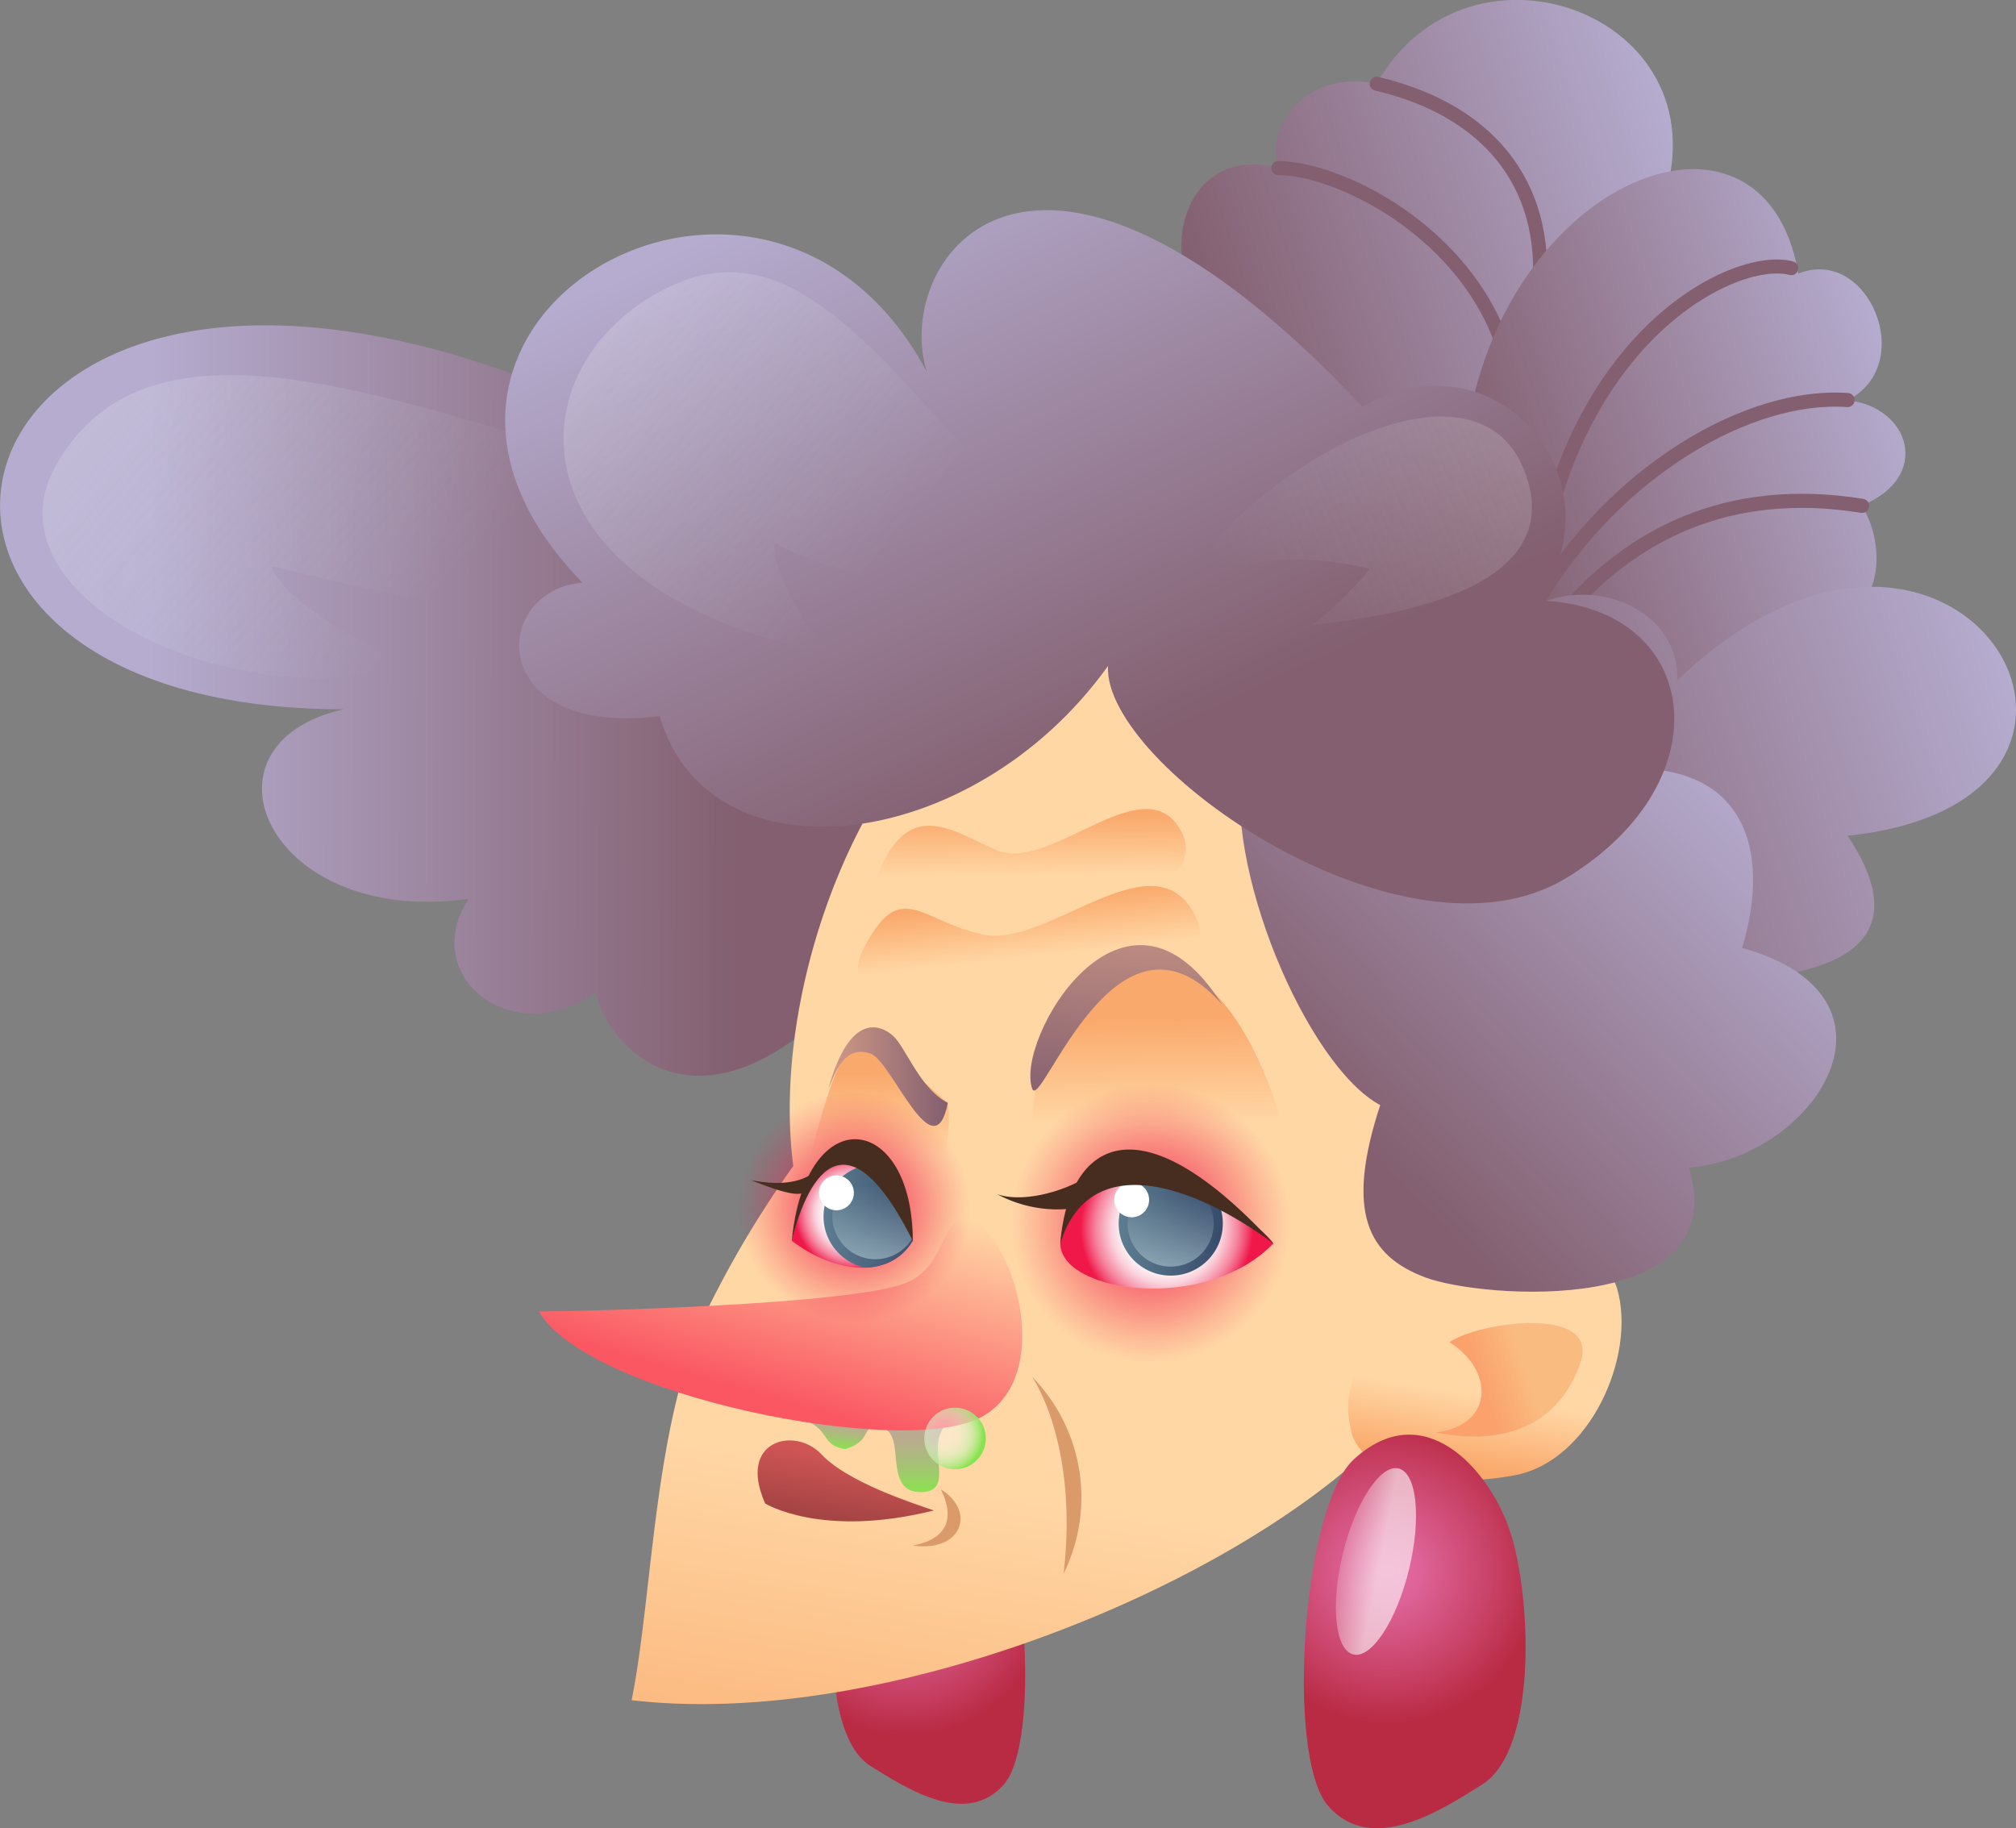 <svg xmlns="http://www.w3.org/2000/svg" xmlns:xlink="http://www.w3.org/1999/xlink" viewBox="0 0 187.3 169.85"><rect x="0" y="0" width="187.3" height="169.85" fill="#808080" stroke="none"/><defs><style>.cls-1,.cls-34,.cls-36{fill:none;}.cls-2{fill:url(#Безымянный_градиент_963);}.cls-3{fill:url(#Безымянный_градиент_651);}.cls-4{fill:url(#Безымянный_градиент_1136);}.cls-5{fill:url(#Безымянный_градиент_469);}.cls-6{fill:url(#Безымянный_градиент_1148);}.cls-7{fill:url(#Безымянный_градиент_159);}.cls-8{fill:url(#Безымянный_градиент_159-2);}.cls-9{fill:url(#Безымянный_градиент_762);}.cls-10{fill:url(#Безымянный_градиент_762-2);}.cls-11{fill:url(#Безымянный_градиент_201);}.cls-12{fill:url(#Безымянный_градиент_493);}.cls-13{fill:url(#Безымянный_градиент_1148-2);}.cls-14{fill:url(#Безымянный_градиент_1148-3);}.cls-15{fill:url(#Безымянный_градиент_150);}.cls-16{fill:url(#Безымянный_градиент_150-2);}.cls-17{fill:url(#Безымянный_градиент_122);}.cls-18{clip-path:url(#clip-path);}.cls-19{fill:url(#Новый_образец_градиента_копия_2);}.cls-20{fill:url(#Безымянный_градиент_725);}.cls-21{fill:#fff;}.cls-22{fill:#472c20;}.cls-23{fill:url(#Безымянный_градиент_122-2);}.cls-24{clip-path:url(#clip-path-2);}.cls-25{fill:url(#Новый_образец_градиента_копия_2-2);}.cls-26{fill:url(#Безымянный_градиент_725-2);}.cls-27{fill:url(#Новый_образец_градиента_копия_7);}.cls-28{fill:#db9a6a;}.cls-29{fill:url(#Безымянный_градиент_159-3);}.cls-30{fill:url(#Безымянный_градиент_738);}.cls-31{fill:url(#Безымянный_градиент_622);}.cls-32{fill:url(#Безымянный_градиент_622-2);}.cls-33{fill:url(#Безымянный_градиент_963-2);}.cls-34,.cls-36{stroke:#835f6f;stroke-linecap:round;stroke-miterlimit:10;}.cls-34{stroke-width:1.3px;}.cls-35{fill:url(#Безымянный_градиент_963-3);}.cls-36{stroke-width:1.31px;}.cls-37{fill:url(#Безымянный_градиент_963-4);}.cls-38{fill:url(#Безымянный_градиент_963-5);}.cls-39{fill:url(#Безымянный_градиент_963-6);}.cls-40{fill:url(#Безымянный_градиент_651-2);}.cls-41{fill:url(#Безымянный_градиент_651-3);}.cls-42{fill:url(#Безымянный_градиент_1136-2);}.cls-43{fill:url(#Безымянный_градиент_469-2);}.cls-44{fill:url(#Безымянный_градиент_469-3);}</style><linearGradient id="Безымянный_градиент_963" x1="13.86" y1="65" x2="68.88" y2="65.16" gradientUnits="userSpaceOnUse"><stop offset="0" stop-color="#b5accf"/><stop offset="1" stop-color="#835f6f"/></linearGradient><linearGradient id="Безымянный_градиент_651" x1="39.97" y1="57.36" x2="9.22" y2="31.62" gradientUnits="userSpaceOnUse"><stop offset="0" stop-color="#ddf5f5" stop-opacity="0"/><stop offset="1" stop-color="#fff" stop-opacity="0.2"/></linearGradient><radialGradient id="Безымянный_градиент_1136" cx="84.26" cy="147.87" r="15.09" gradientUnits="userSpaceOnUse"><stop offset="0" stop-color="#e46da7"/><stop offset="0.2" stop-color="#dd6296"/><stop offset="0.58" stop-color="#ca446a"/><stop offset="0.89" stop-color="#b92a43"/></radialGradient><linearGradient id="Безымянный_градиент_469" x1="-1918.55" y1="1236.64" x2="-1915.36" y2="1243.47" gradientTransform="matrix(-0.18, 0.48, 0.1, 0.88, -382.42, -0.69)" gradientUnits="userSpaceOnUse"><stop offset="0" stop-color="#fff" stop-opacity="0"/><stop offset="1" stop-color="#fff" stop-opacity="0.6"/></linearGradient><linearGradient id="Безымянный_градиент_1148" x1="107.69" y1="71.31" x2="89.98" y2="178.61" gradientUnits="userSpaceOnUse"><stop offset="0.63" stop-color="#ffd7a5"/><stop offset="1" stop-color="#faa96c"/></linearGradient><linearGradient id="Безымянный_градиент_159" x1="95.64" y1="91.2" x2="95.47" y2="75.86" gradientUnits="userSpaceOnUse"><stop offset="0.64" stop-color="#ffd7a5"/><stop offset="1" stop-color="#faa96c"/></linearGradient><linearGradient id="Безымянный_градиент_159-2" x1="96.73" y1="98.6" x2="95.06" y2="83.6" xlink:href="#Безымянный_градиент_159"/><linearGradient id="Безымянный_градиент_762" x1="423.77" y1="274.38" x2="423.77" y2="277.79" gradientTransform="translate(-304.58 -198.02) rotate(7.77)" gradientUnits="userSpaceOnUse"><stop offset="0" stop-color="#c3a19b"/><stop offset="0.23" stop-color="#c0a597"/><stop offset="0.46" stop-color="#b7af8b"/><stop offset="0.69" stop-color="#a7c176"/><stop offset="0.92" stop-color="#92d95a"/><stop offset="1" stop-color="#89e34f"/></linearGradient><linearGradient id="Безымянный_градиент_762-2" x1="85.55" y1="130.33" x2="85.55" y2="138.64" gradientTransform="matrix(1, 0, 0, 1, 0, 0)" xlink:href="#Безымянный_градиент_762"/><linearGradient id="Безымянный_градиент_201" x1="78.73" y1="102.25" x2="69.39" y2="134.93" gradientUnits="userSpaceOnUse"><stop offset="0.22" stop-color="#ffd7a5"/><stop offset="0.84" stop-color="#fa5763"/></linearGradient><radialGradient id="Безымянный_градиент_493" cx="87.75" cy="133.22" r="3.62" gradientUnits="userSpaceOnUse"><stop offset="0" stop-color="#fcffff" stop-opacity="0.4"/><stop offset="0.18" stop-color="#f8fef9" stop-opacity="0.42"/><stop offset="0.36" stop-color="#edfbe8" stop-opacity="0.48"/><stop offset="0.54" stop-color="#daf7cc" stop-opacity="0.58"/><stop offset="0.72" stop-color="#c0f0a3" stop-opacity="0.71"/><stop offset="0.9" stop-color="#9fe870" stop-opacity="0.89"/><stop offset="1" stop-color="#89e34f"/></radialGradient><linearGradient id="Безымянный_градиент_1148-2" x1="108.63" y1="120.97" x2="108.13" y2="94.66" xlink:href="#Безымянный_градиент_1148"/><linearGradient id="Безымянный_градиент_1148-3" x1="80.82" y1="120.8" x2="80.42" y2="99.76" xlink:href="#Безымянный_градиент_1148"/><radialGradient id="Безымянный_градиент_150" cx="79.34" cy="112.22" r="10.75" gradientUnits="userSpaceOnUse"><stop offset="0" stop-color="#f01749"/><stop offset="0.43" stop-color="#f01749" stop-opacity="0.54"/><stop offset="0.82" stop-color="#f01749" stop-opacity="0.15"/><stop offset="1" stop-color="#f01749" stop-opacity="0"/></radialGradient><radialGradient id="Безымянный_градиент_150-2" cx="106.89" cy="113.69" r="12.95" xlink:href="#Безымянный_градиент_150"/><radialGradient id="Безымянный_градиент_122" cx="108.41" cy="114.12" r="8.04" gradientUnits="userSpaceOnUse"><stop offset="0.41" stop-color="#fcffff"/><stop offset="0.48" stop-color="#fcfafb"/><stop offset="0.55" stop-color="#fbebef"/><stop offset="0.64" stop-color="#fad3dc"/><stop offset="0.72" stop-color="#f8b1c2"/><stop offset="0.82" stop-color="#f6859f"/><stop offset="0.91" stop-color="#f35176"/><stop offset="1" stop-color="#f01749"/></radialGradient><clipPath id="clip-path"><path class="cls-1" d="M98.51,115.53c1.31-14.37,18-2.62,19.8,0C112,122.06,98.51,120.1,98.51,115.53Z"/></clipPath><linearGradient id="Новый_образец_градиента_копия_2" x1="103.93" y1="113.68" x2="113.62" y2="113.68" gradientUnits="userSpaceOnUse"><stop offset="0" stop-color="#5d7d91"/><stop offset="1" stop-color="#374b6b"/></linearGradient><linearGradient id="Безымянный_градиент_725" x1="182.12" y1="15.01" x2="182.29" y2="8.34" gradientTransform="translate(-73.74 109.43) rotate(-2.18)" gradientUnits="userSpaceOnUse"><stop offset="0" stop-color="#ddf5f5" stop-opacity="0.4"/><stop offset="1" stop-color="#c6d9db" stop-opacity="0"/></linearGradient><radialGradient id="Безымянный_градиент_122-2" cx="79.18" cy="112.72" r="5.34" xlink:href="#Безымянный_градиент_122"/><clipPath id="clip-path-2"><path class="cls-1" d="M84.8,115.28c0-7.39-8.44-12.57-11.24,0C77.41,118.23,82.58,119,84.8,115.28Z"/></clipPath><linearGradient id="Новый_образец_градиента_копия_2-2" x1="76.5" y1="113.03" x2="86.19" y2="113.03" xlink:href="#Новый_образец_градиента_копия_2"/><linearGradient id="Безымянный_градиент_725-2" x1="154.74" y1="13.31" x2="154.91" y2="6.64" xlink:href="#Безымянный_градиент_725"/><linearGradient id="Новый_образец_градиента_копия_7" x1="79.07" y1="135.44" x2="78.15" y2="141.02" gradientUnits="userSpaceOnUse"><stop offset="0" stop-color="#cf5555"/><stop offset="1" stop-color="#a64444"/></linearGradient><linearGradient id="Безымянный_градиент_159-3" x1="139.49" y1="117.76" x2="136.43" y2="136.32" xlink:href="#Безымянный_градиент_159"/><linearGradient id="Безымянный_градиент_738" x1="149.3" y1="124.83" x2="137.63" y2="128.72" gradientUnits="userSpaceOnUse"><stop offset="0.64" stop-color="#fabb80"/><stop offset="1" stop-color="#faa16c"/></linearGradient><linearGradient id="Безымянный_градиент_622" x1="105.71" y1="82.04" x2="104.13" y2="103.17" gradientUnits="userSpaceOnUse"><stop offset="0" stop-color="#d19a87"/><stop offset="1" stop-color="#835f6f"/></linearGradient><linearGradient id="Безымянный_градиент_622-2" x1="76.96" y1="100.03" x2="88.06" y2="100.03" xlink:href="#Безымянный_градиент_622"/><linearGradient id="Безымянный_градиент_963-2" x1="157.32" y1="17.03" x2="112.19" y2="32.08" xlink:href="#Безымянный_градиент_963"/><linearGradient id="Безымянный_градиент_963-3" x1="175.94" y1="34.09" x2="137.25" y2="46.98" xlink:href="#Безымянный_градиент_963"/><linearGradient id="Безымянный_градиент_963-4" x1="186.72" y1="62.67" x2="134.13" y2="80.2" xlink:href="#Безымянный_градиент_963"/><linearGradient id="Безымянный_градиент_963-5" x1="160.04" y1="70.12" x2="124.2" y2="104.13" xlink:href="#Безымянный_градиент_963"/><linearGradient id="Безымянный_градиент_963-6" x1="79.55" y1="15.35" x2="105.22" y2="69.87" xlink:href="#Безымянный_градиент_963"/><linearGradient id="Безымянный_градиент_651-2" x1="81.94" y1="52.66" x2="53.27" y2="28.65" xlink:href="#Безымянный_градиент_651"/><linearGradient id="Безымянный_градиент_651-3" x1="114.56" y1="55.3" x2="147.91" y2="39.96" xlink:href="#Безымянный_градиент_651"/><radialGradient id="Безымянный_градиент_1136-2" cx="128.86" cy="145.98" r="16" xlink:href="#Безымянный_градиент_1136"/><linearGradient id="Безымянный_градиент_469-2" x1="-609.29" y1="-801.46" x2="-606.11" y2="-794.62" gradientTransform="matrix(-1.05, 0.35, 0.58, 0.63, -50.04, 858.32)" xlink:href="#Безымянный_градиент_469"/><linearGradient id="Безымянный_градиент_469-3" x1="-11079.3" y1="7661.67" x2="-11076.12" y2="7668.5" gradientTransform="matrix(0.48, 0.18, 0.88, -0.1, -1245.9, 2909.43)" xlink:href="#Безымянный_градиент_469"/></defs><g id="Слой_2" data-name="Слой 2"><g id="Слой_2-2" data-name="Слой 2"><path class="cls-2" d="M86.76,67.05l-11.05,28C63.25,105.73,56,96.22,55.37,92.16c-7.75,5.59-16.53-1.49-11.83-8.65-18.69,2.65-26-14.35-11.63-17.61-50.28,0-38.53-51.59,17-30.69C71.74,47.61,86.76,67.05,86.76,67.05Z"/><path class="cls-3" d="M50.54,41.16C29.29,34.55,12.76,30.43,5.36,42.94s16.1,23.61,32.42,19c-5.87-3.26-11.46-6.29-12.58-9.35,12.76,3,27.6,6.74,33.48,4.78S50.54,41.16,50.54,41.16Z"/><path class="cls-4" d="M91.25,137.93c-5.6-5.2-10.93.69-12.62,5.78s-2.27,17.55,2.26,20.38c3.49,2.18,8.91,5.66,12.38,1.7S95.38,141.78,91.25,137.93Z"/><ellipse class="cls-5" cx="84.06" cy="161.14" rx="1.51" ry="4.4" transform="translate(-97.66 163.99) rotate(-63.35)"/><path class="cls-6" d="M101.12,59.37c7.2-.53,39.18,50.93,32.65,66.6s-47,35.27-75.09,32c2-9.79,2-26.12,7.18-36.57a94.41,94.41,0,0,1,7.84-13.06C71.18,88.9,83.49,60.67,101.12,59.37Z"/><path class="cls-7" d="M109.61,77c-3.46-5.76-12,4.08-17,2-4.58-2-8.49-5.23-11.53,3.43C77.64,92.3,115.15,86.19,109.61,77Z"/><path class="cls-8" d="M110.92,84.83c-3.92-7.11-13.63,3.3-19.59,2s-7.67-5.33-11.1,1.31C74.4,99.39,117.17,96.2,110.92,84.83Z"/><path class="cls-9" d="M82.55,132.64c-3.14-.43-1,1-4,2-2.62-.36-1.07-2.22-5-3C75.86,130.35,82.17,131.52,82.55,132.64Z"/><path class="cls-10" d="M89.55,131.64c-5,1,0,7-4,7-3.81,0-1-6-4-6C85.36,129.78,88.6,129.73,89.55,131.64Z"/><path class="cls-11" d="M89.94,113.36c-2.58-.42-2,4.43-5.88,5.88-5.23,2-30,2.61-34,2.61,4.57,7.84,34,13.72,41.14,9.8S93.85,114,89.94,113.36Z"/><circle class="cls-12" cx="88.73" cy="133.65" r="2.86"/><path class="cls-13" d="M97.86,118.79c-2.4-4.11-5.22-28.08,7.84-29.38,12.41-1.25,16.51,26.05,15.11,28.37S102.43,126.63,97.86,118.79Z"/><path class="cls-14" d="M73.05,115.53c5.87-20.9,4.57-22.21,15-13.06.66,3.91-2,13.54-3.26,14.28S75.66,121.4,73.05,115.53Z"/><circle class="cls-15" cx="79.34" cy="112.22" r="10.75"/><circle class="cls-16" cx="106.89" cy="113.69" r="12.95"/><path class="cls-17" d="M98.51,115.53c1.31-14.37,18-2.62,19.8,0C112,122.06,98.51,120.1,98.51,115.53Z"/><g class="cls-18"><circle class="cls-19" cx="108.77" cy="113.68" r="4.84"/><path class="cls-20" d="M112.76,113.53a4,4,0,1,1-4.14-3.84A4,4,0,0,1,112.76,113.53Z"/><circle class="cls-21" cx="105.14" cy="111.48" r="1.62"/></g><path class="cls-22" d="M118.31,115.53c-8-5.88-17.19-8.49-19.8,0C99.17,107,105,101.16,118.31,115.53Z"/><path class="cls-23" d="M84.8,115.28c0-7.39-8.44-12.57-11.24,0C77.41,118.23,82.58,119,84.8,115.28Z"/><g class="cls-24"><circle class="cls-25" cx="81.35" cy="113.03" r="4.84"/><path class="cls-26" d="M85.33,112.87A4,4,0,1,1,81.19,109,4,4,0,0,1,85.33,112.87Z"/><circle class="cls-21" cx="77.71" cy="110.83" r="1.62"/></g><path class="cls-22" d="M84.8,115.28c0-11.83-9.92-13.3-11.24,0C75.19,108.63,78.89,103.45,84.8,115.28Z"/><path class="cls-27" d="M86.76,140.34c-10.45,2.61-15.67-.65-15.67-.65-2.62-5.88,2.75-7.19,5.22-4.57S84.8,139.66,86.76,140.34Z"/><path class="cls-28" d="M95.9,127.93a16,16,0,0,1,2.91,18.29C99.82,137.73,98,131.31,95.9,127.93Z"/><path class="cls-28" d="M87.41,138.38c3.27,2,2,5.88-2.61,5.22C88.06,143,88.72,141,87.41,138.38Z"/><path class="cls-29" d="M128.55,121.4c2.39-5.37,19.87-7.93,21.69-1.68s-2.54,16.05-9.51,17.35-14.24-.11-15.17-4S125.94,127.28,128.55,121.4Z"/><path class="cls-30" d="M134.65,124.71c4.13,2.53,4.25,7.68-1.25,8.39,6.9,1.36,11.57-1.07,13.43-6.47S137.48,122.79,134.65,124.71Z"/><path class="cls-22" d="M76.05,108.52c-1,1.13-3,1.78-6.27,1.13,3.27,1.3,4.77,1.65,5.32.83A9.88,9.88,0,0,0,76.05,108.52Z"/><path class="cls-22" d="M100.47,109.65c-2.58,1.4-5.88,2-7.83,1.3a11.78,11.78,0,0,0,7.18,1.31Z"/><path class="cls-31" d="M95.9,101.16c.81,2.25,7.84-18.94,17.63-7.84C104.49,79,94.25,96.6,95.9,101.16Z"/><path class="cls-32" d="M88.06,102.47c-1.3,6.53-5.22-3.92-7.18-4.58-2.55-.85-3.26,1.92-3.92,3.25,2-7.14,4.83-5.93,6-4.91S85.45,101.16,88.06,102.47Z"/><path class="cls-33" d="M154.67,18.23c5.22-17-18.28-25.47-26.77-10.45-5.88-1.3-10.45,3.27-9.14,7.84-7.19-2-11.11,5.22-7.84,12.4,5.88,12.41,24.2,23.71,33.65,15.77S154.67,18.23,154.67,18.23Z"/><path class="cls-34" d="M127.9,7.78c11.1,2.61,16.27,10.2,15,20.12"/><path class="cls-34" d="M118.76,15.62c5.87,0,18.93,6.53,21.54,18.93"/><path class="cls-35" d="M136,42.42c2.35-25.5,27.81-35.94,31.08-17,6.53-2.61,11.1,8.49,4.57,11.76,5.87.65,7.83,7.18,1.3,9.79,2.62,3.92,2.3,13.17-7.67,10.18-1.63,3.15-7.35,11.36-15.83,9.08C141,63.62,136,42.42,136,42.42Z"/><path class="cls-34" d="M142.89,52.63c3.79-22,18.52-29.06,23.53-27.71"/><path class="cls-36" d="M171.65,37.17c-9.14-.66-21.61,6.57-28.76,18.63"/><path class="cls-36" d="M173,47c-12.4-2-21.55,2.61-28.07,10.45"/><path class="cls-37" d="M145.65,90.34c17.38,2,35.14,1,26-12.69,31.34-3.26,10.14-39.31-15.83-14.43.31-7.7-10.94-11-16.17-4.5a99.69,99.69,0,0,0-8.52,12.5Z"/><path class="cls-38" d="M115.49,70.47c-2,9.79,5.89,28.52,12.74,32.21-3.28,10-1.12,14,4.17,16s28.7,3.7,24.51-10.19c11.85-1,21.27-15.85,4.94-20.42,2.61-8.49,1.07-18.88-14.81-16.3C147.28,61.3,123.33,62.63,115.49,70.47Z"/><path class="cls-39" d="M102.94,61.88c-.51,9.24,27.57,28.83,42.59,19.69s12.35-25.43-2.64-25.77c7.89-11.15-3.89-25.16-16.3-18C95.9,5.17,82.84,24.11,86.11,34.55c-15-28.07-55.51-4.57-32,19.59-8.49.66-9.14,14.37,7.18,12.41C65.86,82.22,90.38,79.4,102.94,61.88Z"/><path class="cls-40" d="M100.44,52c-15-11.53-24.13-32.42-38.5-25.24s-15,28,15,33.91C73.7,56.8,71.6,52,72,50.46,83.24,56.52,95.84,53,100.44,52Z"/><path class="cls-41" d="M108.78,55.8C116.14,43,137,31.94,141.61,43.7S127.24,57.41,122,58.06c4.57-3.92,5.22-5.22,5.22-5.22S115.78,49.61,108.78,55.8Z"/><path class="cls-42" d="M125.74,135.63c6.46-6,12.61.79,14.56,6.67s2.62,20.24-2.61,23.51c-4,2.52-10.28,6.53-14.28,2S121,140.07,125.74,135.63Z"/><ellipse class="cls-43" cx="127.84" cy="145.09" rx="8.89" ry="3.16" transform="translate(-43.42 234.89) rotate(-76.29)"/><ellipse class="cls-44" cx="129.77" cy="164.4" rx="4.4" ry="1.51" transform="translate(-29.87 28.82) rotate(-11.37)"/></g></g></svg>